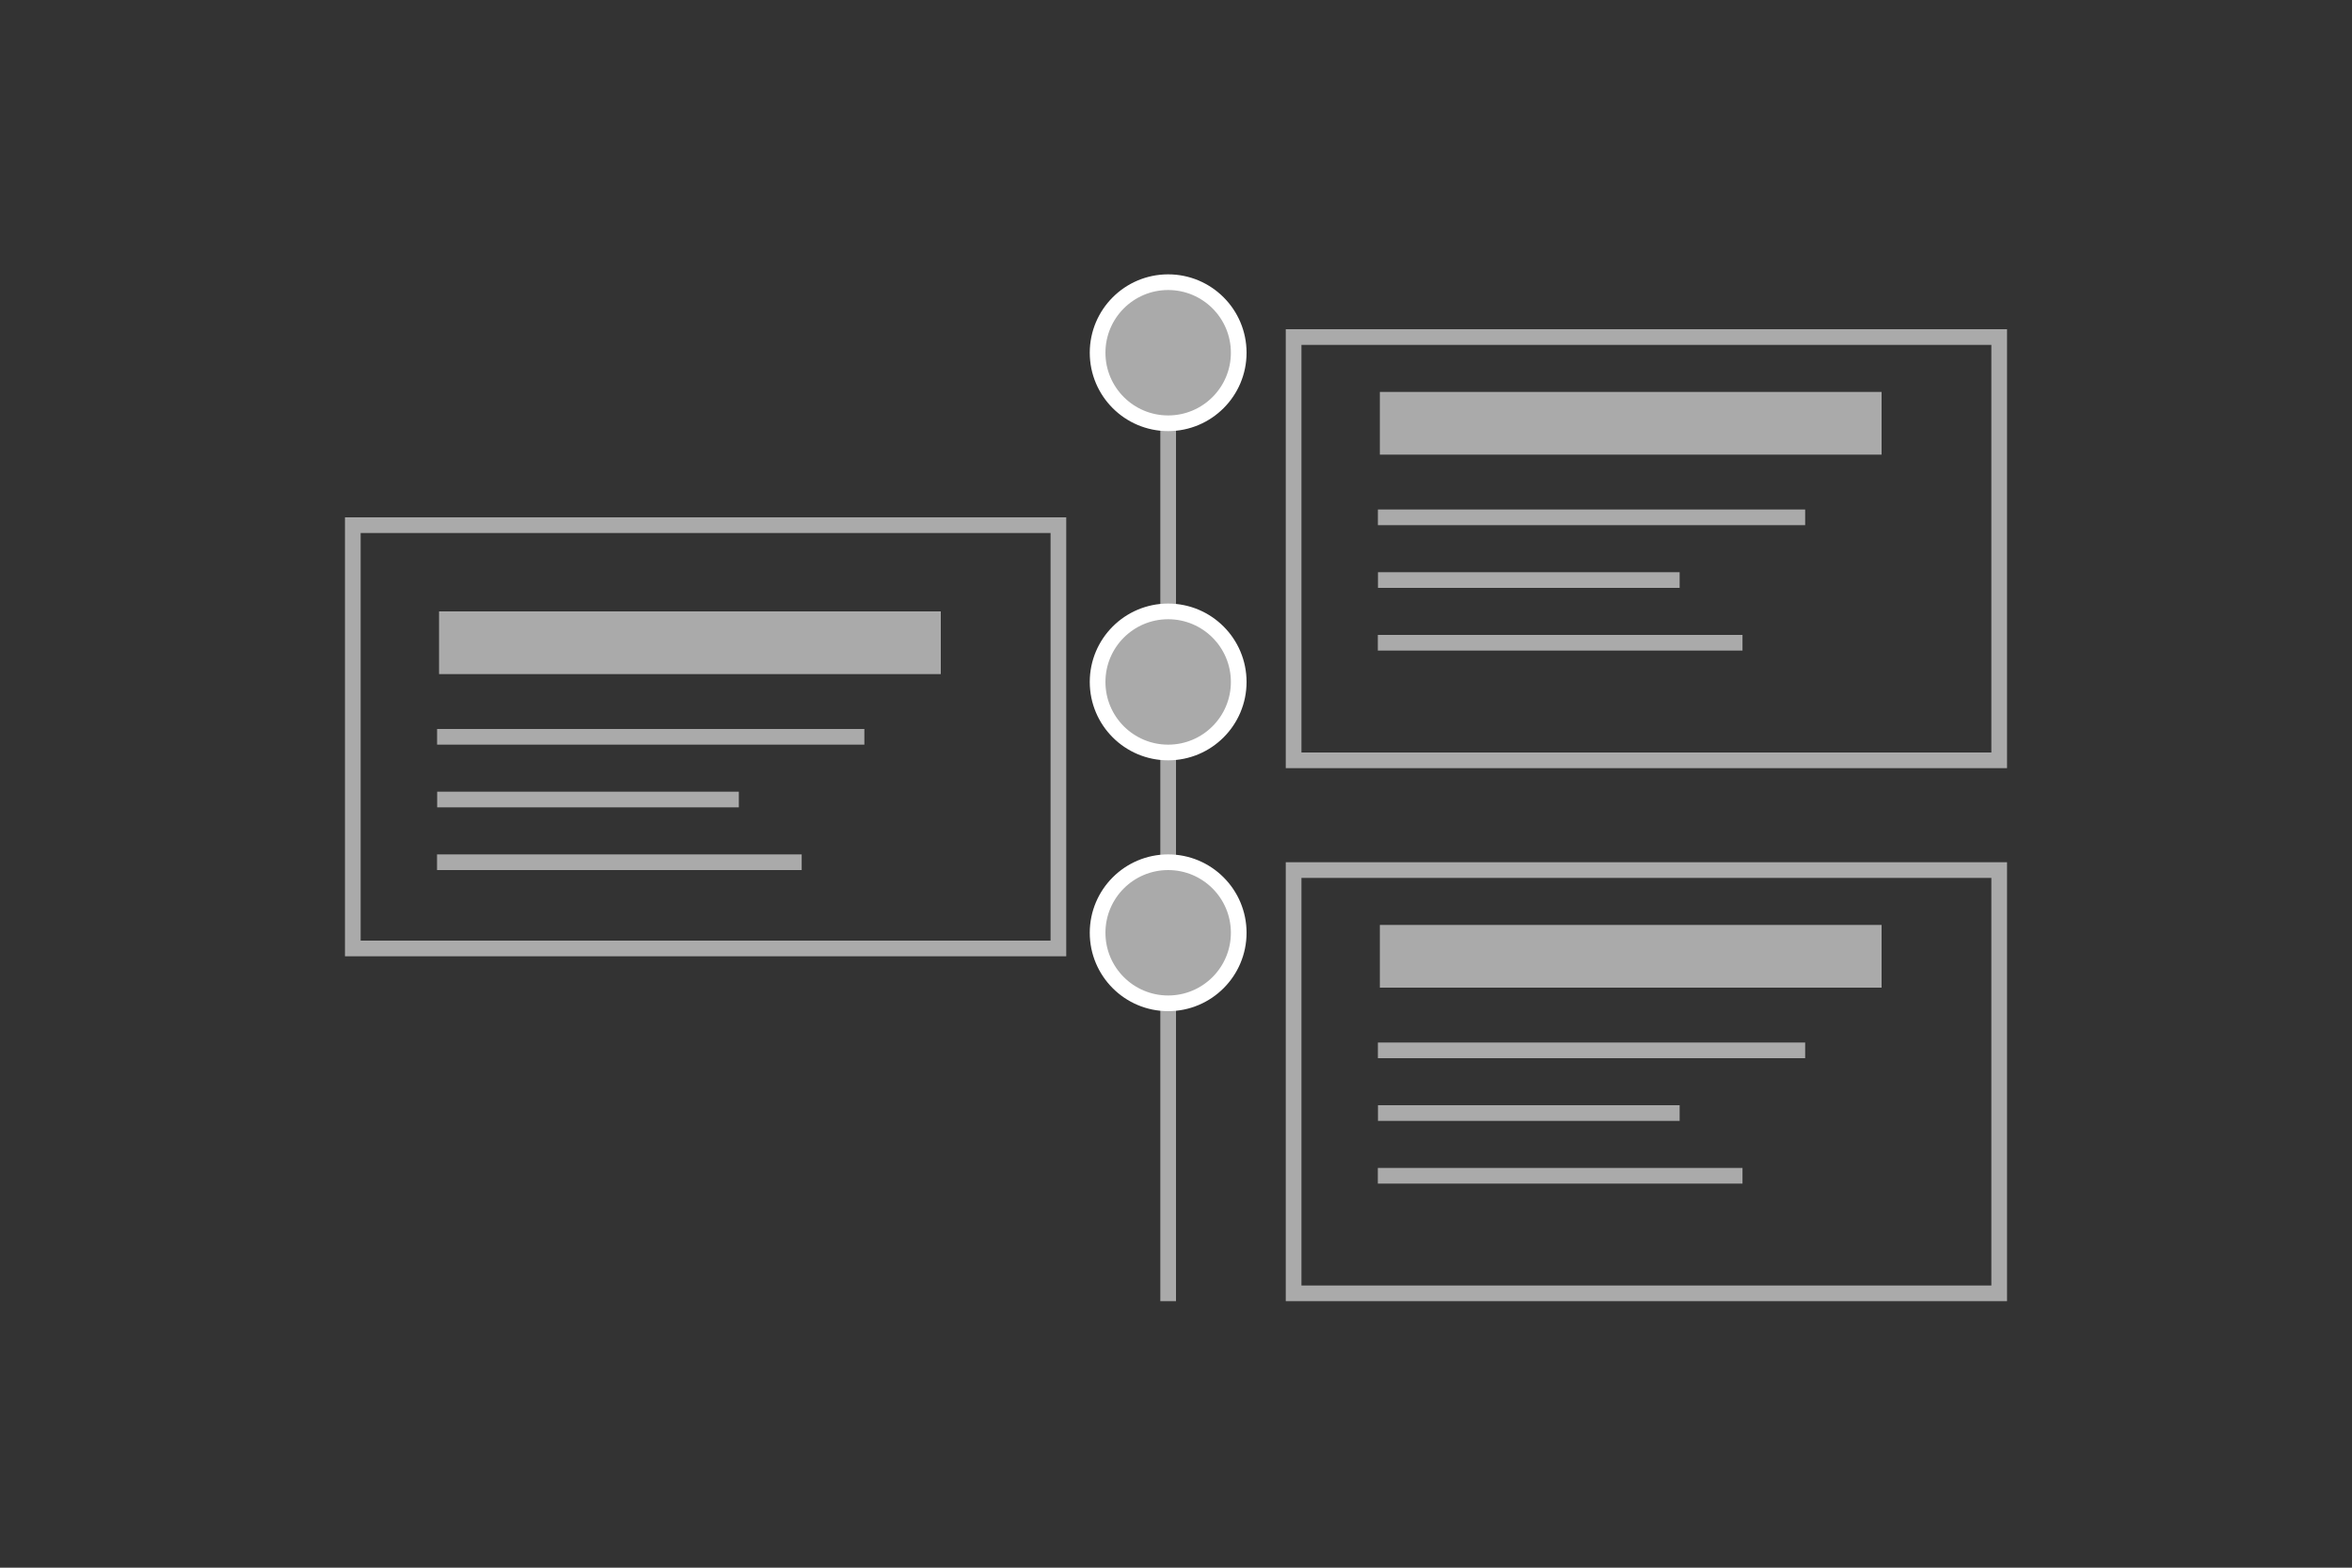 <?xml version="1.0" encoding="UTF-8"?>
<svg width="150px" height="100px" viewBox="0 0 150 100" version="1.1" xmlns="http://www.w3.org/2000/svg" xmlns:xlink="http://www.w3.org/1999/xlink">
    <rect x="0" y="0" width="150" height="100" fill="#333333" stroke="none"/>
    <!-- Generator: Sketch 47.1 (45422) - http://www.bohemiancoding.com/sketch -->
    <title>blog</title>
    <desc>Created with Sketch.</desc>
    <defs></defs>
    <g id="Page-1" stroke="none" stroke-width="1" fill="none" fill-rule="evenodd">
        <g id="blog">
            <rect id="Rectangle-11" stroke="#aaaaaa" stroke-linecap="square" x="82.5" y="21.5" width="45" height="27"></rect>
            <rect id="Rectangle-11" stroke="#aaaaaa" stroke-linecap="square" x="82.5" y="55.5" width="45" height="27"></rect>
            <rect id="Rectangle" fill="#aaaaaa" x="88" y="25" width="32" height="4"></rect>
            <rect id="Rectangle" fill="#aaaaaa" x="88" y="59" width="32" height="4"></rect>
            <path d="M88.375,33 L114.625,33" id="Line" stroke="#aaaaaa" stroke-linecap="square"></path>
            <path d="M88.375,67 L114.625,67" id="Line" stroke="#aaaaaa" stroke-linecap="square"></path>
            <path d="M88.38,37 L106.62,37" id="Line" stroke="#aaaaaa" stroke-linecap="square"></path>
            <path d="M88.38,71 L106.62,71" id="Line" stroke="#aaaaaa" stroke-linecap="square"></path>
            <path d="M88.371,41 L110.629,41" id="Line" stroke="#aaaaaa" stroke-linecap="square"></path>
            <path d="M88.371,75 L110.629,75" id="Line" stroke="#aaaaaa" stroke-linecap="square"></path>
            <rect id="Rectangle-11" stroke="#aaaaaa" stroke-linecap="square" x="22.5" y="33.5" width="45" height="27"></rect>
            <rect id="Rectangle" fill="#aaaaaa" x="28" y="39" width="32" height="4"></rect>
            <path d="M28.375,47 L54.625,47" id="Line" stroke="#aaaaaa" stroke-linecap="square"></path>
            <path d="M28.38,51 L46.62,51" id="Line" stroke="#aaaaaa" stroke-linecap="square"></path>
            <path d="M28.371,55 L50.629,55" id="Line" stroke="#aaaaaa" stroke-linecap="square"></path>
            <path d="M74.5,26.5 L74.5,82.5" id="Line-2" stroke="#aaaaaa" stroke-linecap="square"></path>
            <g id="Group" transform="translate(70, 18)" stroke="#FFFFFF" fill="#aaaaaa">
                <circle id="Oval-4" cx="4.5" cy="4.5" r="4.5"></circle>
                <circle id="Oval-4" cx="4.5" cy="25.5" r="4.5"></circle>
                <circle id="Oval-4" cx="4.5" cy="41.5" r="4.5"></circle>
            </g>
        </g>
    </g>
</svg>